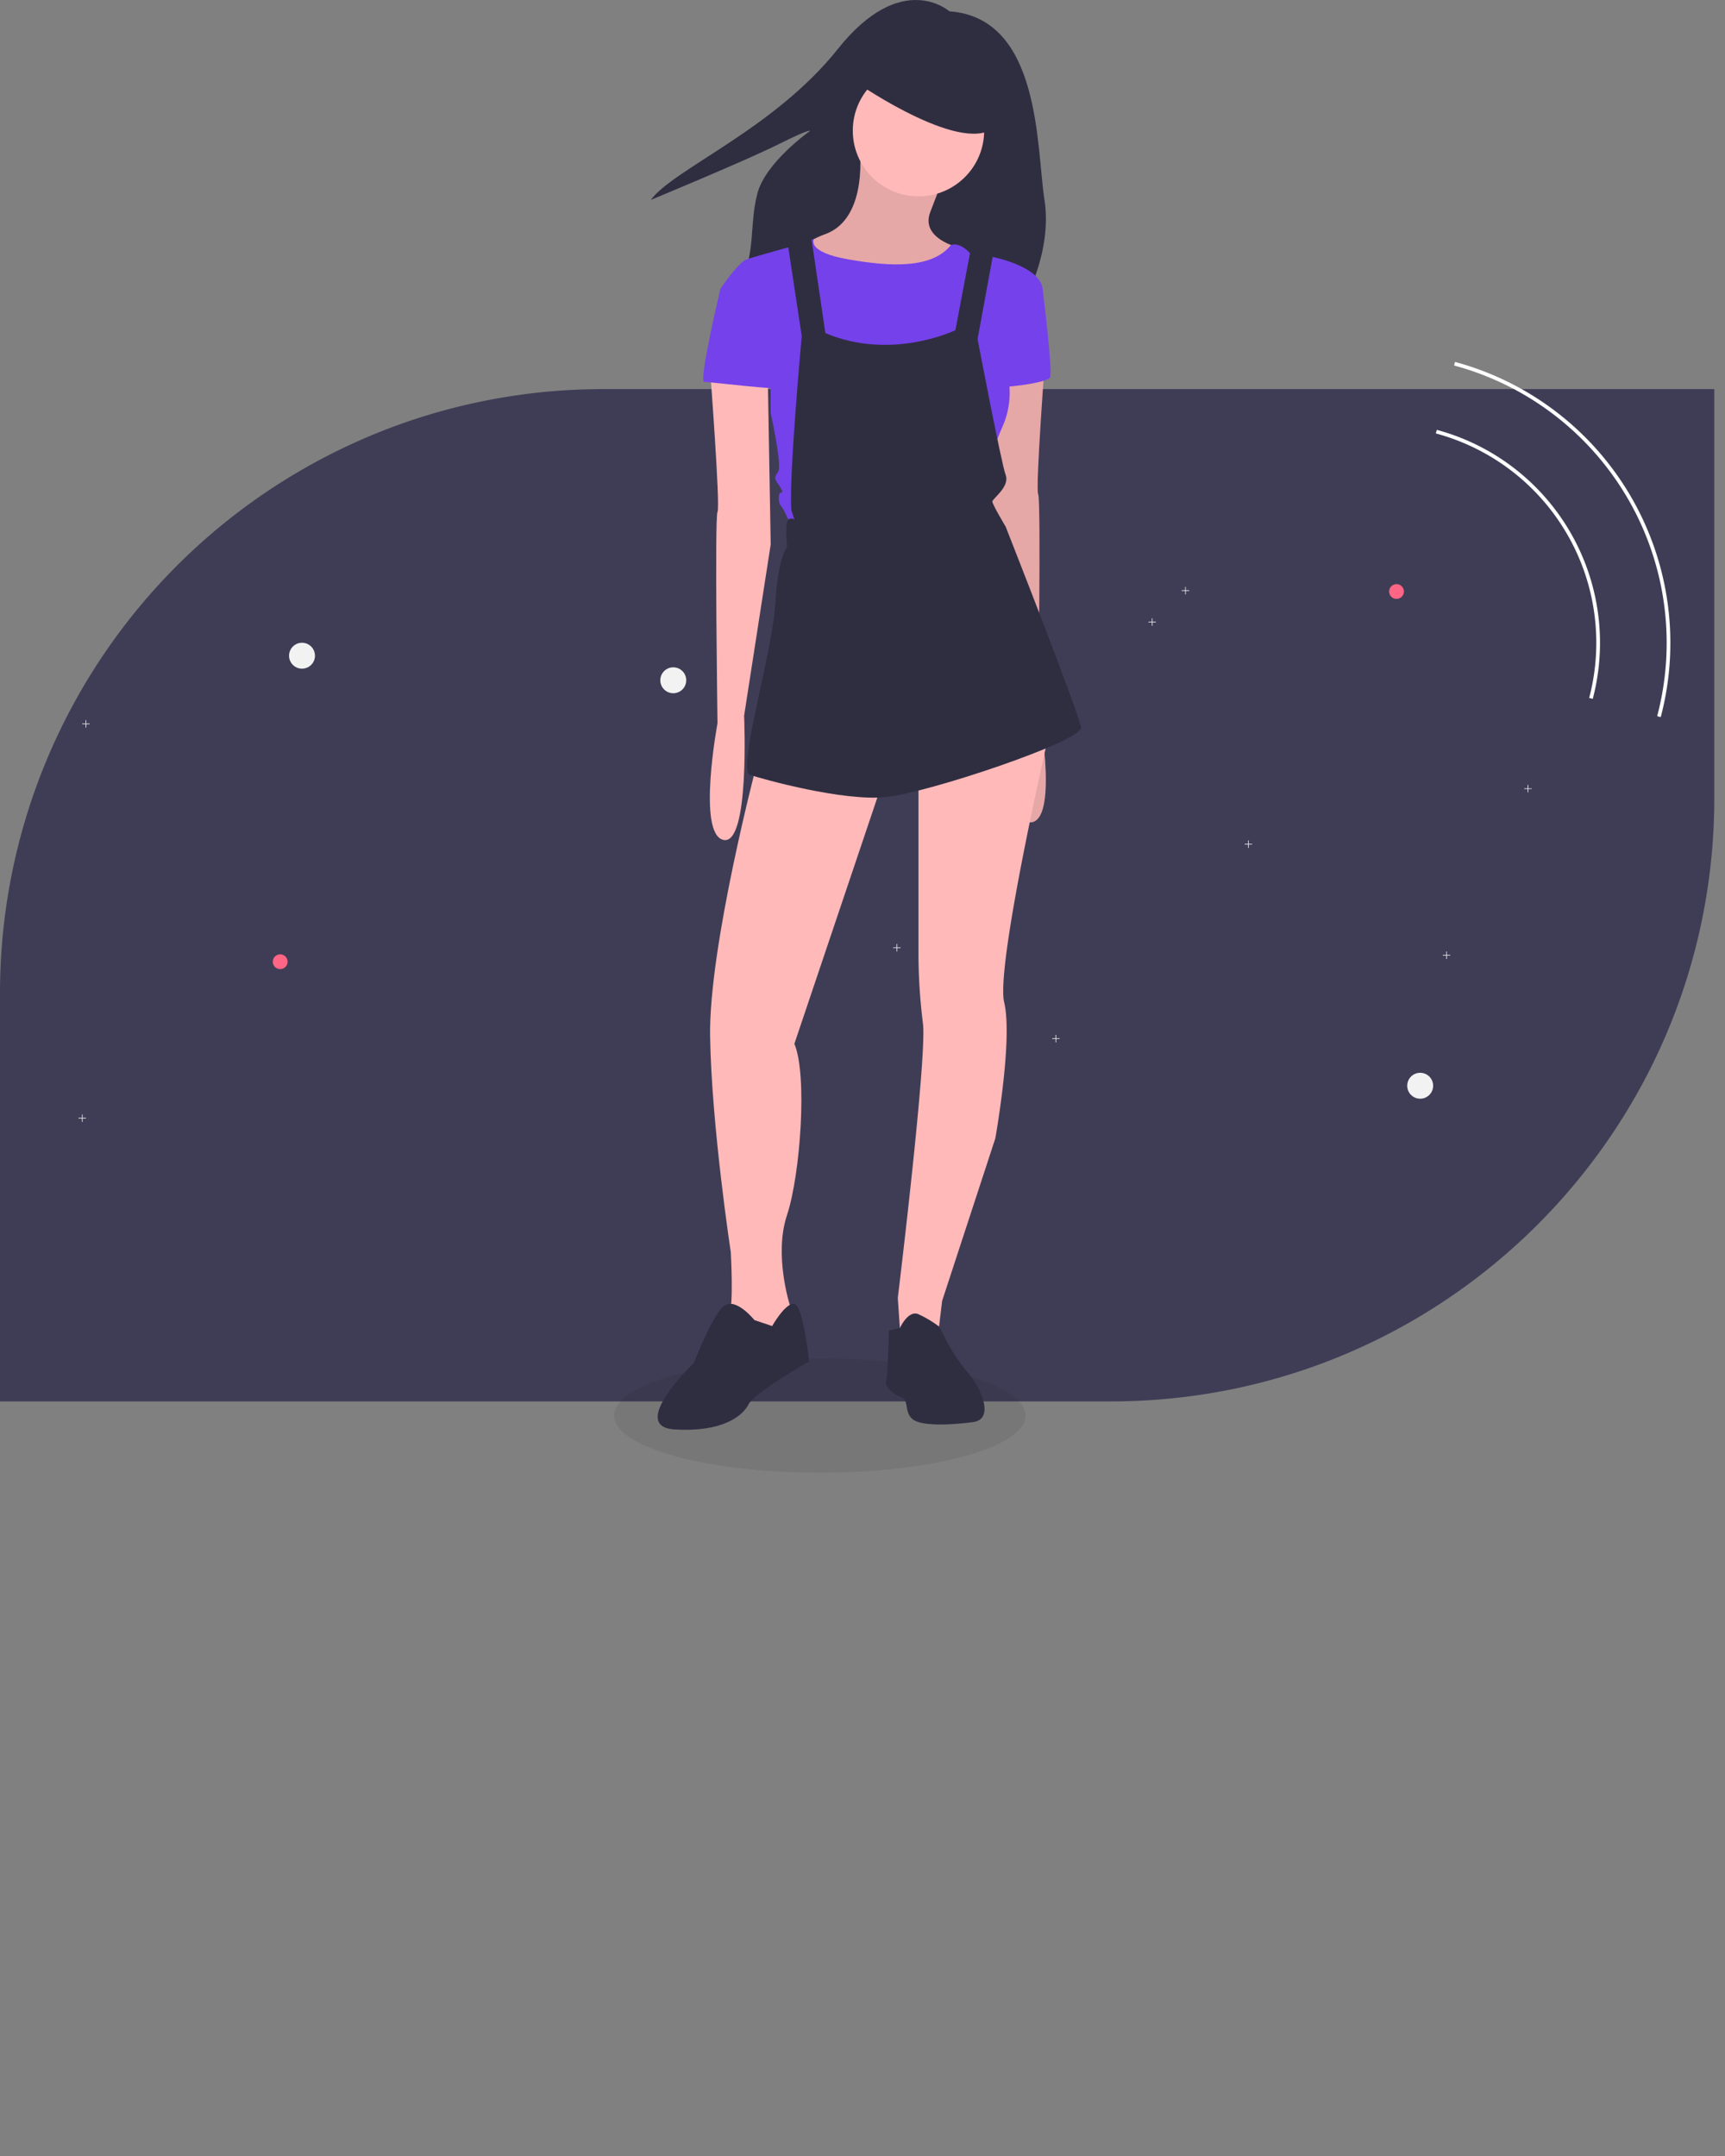 <svg xmlns="http://www.w3.org/2000/svg" viewBox="0 0 560 700">
  <rect x="0" y="0" width="560" height="700" fill="#808080" stroke="none"/>
  <g id="Grupo_56" data-name="Grupo 56" transform="translate(-745 -127.823)">
    <path id="Caminho_8" data-name="Caminho 8" d="M693.53,290.71V423.46c0,108.214-87.724,195.934-195.933,195.928H137V486.638A196.107,196.107,0,0,1,261.745,304.046a192.367,192.367,0,0,1,19.088-6.329c.126-.042.258-.078.385-.108q2.867-.784,5.77-1.478c.108-.03.21-.054.319-.078a195.994,195.994,0,0,1,36.343-5.127c1.448-.066,2.9-.12,4.357-.15.523-.018,1.052-.03,1.587-.03q1.659-.036,3.335-.036Z" transform="translate(608 -36.56)" fill="#3f3d56"/>
    <g id="Grupo_3" data-name="Grupo 3" transform="translate(944.362 568.872)" opacity="0.07">
      <ellipse id="Elipse_1" data-name="Elipse 1" cx="66.779" cy="18.55" rx="66.779" ry="18.55"/>
    </g>
    <circle id="Elipse_5" data-name="Elipse 5" cx="4.207" cy="4.207" r="4.207" transform="translate(838.839 336.51)" fill="#f2f2f2"/>
    <circle id="Elipse_6" data-name="Elipse 6" cx="4.207" cy="4.207" r="4.207" transform="translate(1201.836 476.132)" fill="#f2f2f2"/>
    <circle id="Elipse_7" data-name="Elipse 7" cx="4.207" cy="4.207" r="4.207" transform="translate(959.363 344.485)" fill="#f2f2f2"/>
    <circle id="Elipse_8" data-name="Elipse 8" cx="2.404" cy="2.404" r="2.404" transform="translate(1195.961 317.467)" fill="#ff6584"/>
    <circle id="Elipse_9" data-name="Elipse 9" cx="2.404" cy="2.404" r="2.404" transform="translate(833.555 437.668)" fill="#ff6584"/>
    <path id="Caminho_12" data-name="Caminho 12" d="M92.4,609.095h-1.1V608H91.1v1.095H90v.214h1.1v1.1h.214v-1.1h1.1Z" transform="translate(680.495 -118.345)" fill="#f2f2f2"/>
    <path id="Caminho_13" data-name="Caminho 13" d="M677.4,461.1h-1.095V460h-.214v1.1H675v.214h1.095v1.1h.214v-1.1H677.4Z" transform="translate(474.083 -59.294)" fill="#f2f2f2"/>
    <path id="Caminho_14" data-name="Caminho 14" d="M828.4,431.1h-1.095V430h-.214v1.1H826v.214h1.095V432.4h.214v-1.095H828.4Z" transform="translate(413.835 -47.324)" fill="#f2f2f2"/>
    <path id="Caminho_15" data-name="Caminho 15" d="M503.4,511.1h-1.1V510h-.214v1.1H501v.214h1.095v1.1h.214v-1.1h1.1Z" transform="translate(533.964 -75.665)" fill="#f2f2f2"/>
    <path id="Caminho_16" data-name="Caminho 16" d="M784.4,521.1h-1.1V520H783.1v1.1H782v.214h1.1v1.1h.214v-1.1h1.1Z" transform="translate(431.39 -83.234)" fill="#f2f2f2"/>
    <path id="Caminho_17" data-name="Caminho 17" d="M445.4,564.1h-1.1V563h-.214v1.1H443v.214h1.095v1.1h.214v-1.1h1.1Z" transform="translate(557.106 -96.811)" fill="#f2f2f2"/>
    <path id="Caminho_18" data-name="Caminho 18" d="M573.4,566.1h-1.1V565h-.214V566.1H571v.214h1.095v1.1h.214v-1.1h1.1Z" transform="translate(515.578 -101.189)" fill="#f2f2f2"/>
    <path id="Caminho_19" data-name="Caminho 19" d="M94.4,396.1h-1.1V395H93.1v1.1H92v.214h1.1v1.1h.214v-1.1h1.1Z" transform="translate(679.697 -33.359)" fill="#f2f2f2"/>
    <path id="Caminho_20" data-name="Caminho 20" d="M479.4,380.095h-1.1V379h-.214v1.095H477v.214h1.095v1.1h.214v-1.1h1.1Z" transform="translate(543.54 -23.396)" fill="#f2f2f2"/>
    <path id="Caminho_21" data-name="Caminho 21" d="M643.4,324.1h-1.1V323H642.1V324.1H641v.214h1.1v1.1h.214v-1.1h1.1Z" transform="translate(487.648 -4.632)" fill="#f2f2f2"/>
    <path id="Caminho_22" data-name="Caminho 22" d="M625.4,341.095h-1.1V340H624.1v1.095H623v.214h1.1v1.1h.214v-1.1h1.1Z" transform="translate(494.83 -11.415)" fill="#f2f2f2"/>
    <circle id="Elipse_10" data-name="Elipse 10" cx="2.404" cy="2.404" r="2.404" transform="translate(1065.615 303.016)" fill="#f2f2f2"/>
    <path id="Caminho_24" data-name="Caminho 24" d="M945.212,290.71h-1.2a71.589,71.589,0,0,0,71.514,71.243v-1.2A70.391,70.391,0,0,1,945.212,290.71Z" transform="matrix(-0.966, -0.259, 0.259, -0.966, 2098.689, 880.059)" fill="#fff"/>
    <path id="Caminho_25" data-name="Caminho 25" d="M907.2,290.71H906a94.464,94.464,0,0,0,94.358,94.081v-1.2A93.259,93.259,0,0,1,907.2,290.71Z" transform="matrix(-0.966, -0.259, 0.259, -0.966, 2084.04, 876.134)" fill="#fff"/>
    <path id="Caminho_26" data-name="Caminho 26" d="M603.987,64.92s-15.443-13.846-36.211,12.248-53.252,38.874-60.707,48.992c0,0,30.886-12.78,41.536-18.106s10.118-4.26,10.118-4.26-14.378,10.118-17.041,20.236-.533,18.638-5.325,28.756,91.593,6.923,91.593,6.923,9.586-16.508,6.923-33.549S633.808,67.05,603.987,64.92Z" transform="translate(449.205 66.573)" fill="#2f2e41"/>
    <path id="Caminho_27" data-name="Caminho 27" d="M605.725,139.83s3.358,23.506-11.034,28.783-9.115,12.473-9.115,12.473l21.588,10.554,23.027-7.2,7.676-11.513s-12.473-2.878-9.115-11.513,4.318-11.513,4.318-11.513Z" transform="translate(418.257 35.22)" fill="#ffb9b9"/>
    <path id="Caminho_28" data-name="Caminho 28" d="M605.725,139.83s3.358,23.506-11.034,28.783-9.115,12.473-9.115,12.473l21.588,10.554,23.027-7.2,7.676-11.513s-12.473-2.878-9.115-11.513,4.318-11.513,4.318-11.513Z" transform="translate(418.257 35.22)" opacity="0.1"/>
    <path id="Caminho_29" data-name="Caminho 29" d="M707.244,251.578s-3.358,44.135-2.4,46.054,0,68.6,0,68.6,6.716,35.979-1.919,37.9-6.716-40.3-6.716-40.3l-8.635-55.648.959-55.168Z" transform="translate(377.184 -9.367)" fill="#ffb9b9"/>
    <path id="Caminho_30" data-name="Caminho 30" d="M707.244,251.578s-3.358,44.135-2.4,46.054,0,68.6,0,68.6,6.716,35.979-1.919,37.9-6.716-40.3-6.716-40.3l-8.635-55.648.959-55.168Z" transform="translate(377.184 -9.367)" opacity="0.1"/>
    <path id="Caminho_31" data-name="Caminho 31" d="M554.453,472.681S538.623,532.647,539.1,561.91s6.716,70.04,6.716,70.04.959,17.75-.48,19.669,7.2,10.074,7.2,10.074l9.115-5.277,3.358-3.838v-3.358s-5.277-16.311-.959-29.263,6.716-45.574,2.4-55.648l29.743-88.27Z" transform="translate(436.428 -97.586)" fill="#ffb9b9"/>
    <path id="Caminho_32" data-name="Caminho 32" d="M542.2,770.884s-5.757-7.2-9.595-4.8S522.529,784.8,522.529,784.8s-21.588,20.628-6.236,21.588,22.067-4.318,23.986-8.155,19.669-13.912,19.669-13.912-1.919-18.23-4.8-18.709-7.2,7.2-7.2,7.2Z" transform="translate(447.724 -214.454)" fill="#2f2e41"/>
    <path id="Caminho_33" data-name="Caminho 33" d="M647.2,469.512V529a183.882,183.882,0,0,0,1.439,21.588c1.439,10.554-8.155,89.229-8.155,89.229l.959,13.912,11.993-.959,1.439-11.993L672.143,588s5.756-32.142,2.878-44.135,14.872-88.749,14.872-88.749Z" transform="translate(395.974 -90.579)" fill="#ffb9b9"/>
    <path id="Caminho_34" data-name="Caminho 34" d="M635.014,776.338l3.553-.772s2.683-5.944,6.041-4.5a36.2,36.2,0,0,1,6.677,4l1.478,2.715a57.342,57.342,0,0,0,7.676,11.993c4.318,4.8,9.115,15.351,1.919,16.311s-16.79,1.439-19.669-.959-.959-6.236-3.838-7.2-5.277-3.838-4.8-4.8S635.014,776.338,635.014,776.338Z" transform="translate(398.563 -216.548)" fill="#2f2e41"/>
    <circle id="Elipse_11" data-name="Elipse 11" cx="21.321" cy="21.321" r="21.321" transform="translate(1021.85 148.932)" fill="#ffb9b9"/>
    <path id="Caminho_35" data-name="Caminho 35" d="M584.607,192.639l6.337-2.212s-2.5,4.131,10.933,6.53,27.343,3.248,33.58-4.612c0,0,2.4-1.144,5.757,2.214s5.277,2.4,5.277,2.4l-2.4,12.473-4.8,23.027-6.236,17.27-17.75-3.838-19.189-13.912-7.2-18.709V196Z" transform="translate(418.267 15.032)" fill="#7541eb"/>
    <path id="Caminho_36" data-name="Caminho 36" d="M627.209,200.541l4.8-3.358s16.311,2.878,17.27,10.554L636.8,231.723a27.308,27.308,0,0,1-.48,20.628c-4.8,11.034-4.318,13.432-4.318,13.432l-3.358,14.392-60.925,4.8s-2.4-5.757-3.358-6.716-.96-4.317,0-4.317,0-1.439-.96-2.878-1.439-1.919,0-3.838-2.4-19.189-2.4-19.189V229.324L544.7,207.736s5.757-8.635,8.635-9.595S569.9,193.4,569.9,193.4l3.1,4.562,4.318,34.722,6.236,21.108,26.258-4.462,10.2-17.126,6.716-20.148Z" transform="translate(434.191 13.846)" fill="#7541eb"/>
    <path id="Caminho_37" data-name="Caminho 37" d="M704.349,212.466l3.838,2.878s3.358,26.865,2.4,28.784-17.75,3.838-18.23,2.878S704.349,212.466,704.349,212.466Z" transform="translate(375.281 6.239)" fill="#7541eb"/>
    <path id="Caminho_38" data-name="Caminho 38" d="M572.013,188.843l4.8,31.662s-4.317,47.013-3.358,56.608l.959,2.878s-1.919-.959-2.4.959,0,8.155,0,8.155-2.878,2.878-3.838,18.709-12.473,53.729-8.155,55.168,30.223,8.635,44.135,7.2,63.8-18.23,63.324-22.547-24.466-65.243-24.466-65.243-4.317-7.2-4.317-8.155,5.757-4.8,4.317-8.635-9.115-44.135-9.115-44.135l5.277-28.783-7.2-1.919L626.7,218.585s-20.628,10.074-42.216.959l-4.8-32.621Z" transform="translate(428.462 16.43)" fill="#2f2e41"/>
    <path id="Caminho_39" data-name="Caminho 39" d="M619.02,100.018s35.5,24.466,45.094,13.432-16.79-20.628-16.79-20.628l-22.067-2.4Z" transform="translate(404.537 54.933)" fill="#2f2e41"/>
    <path id="Caminho_40" data-name="Caminho 40" d="M539.049,261.157s3.358,44.135,2.4,46.054,0,68.6,0,68.6-6.716,35.979,1.919,37.9,6.716-40.3,6.716-40.3l8.635-55.648-.959-55.168Z" transform="translate(436.48 -13.189)" fill="#ffb9b9"/>
    <path id="Caminho_41" data-name="Caminho 41" d="M544.815,214.861l-3.838,1.439s-7.2,30.223-5.277,30.223,24.946,2.878,24.946,1.919-4.318-24.466-4.318-24.466Z" transform="translate(437.911 5.283)" fill="#7541eb"/>
  </g>
</svg>
